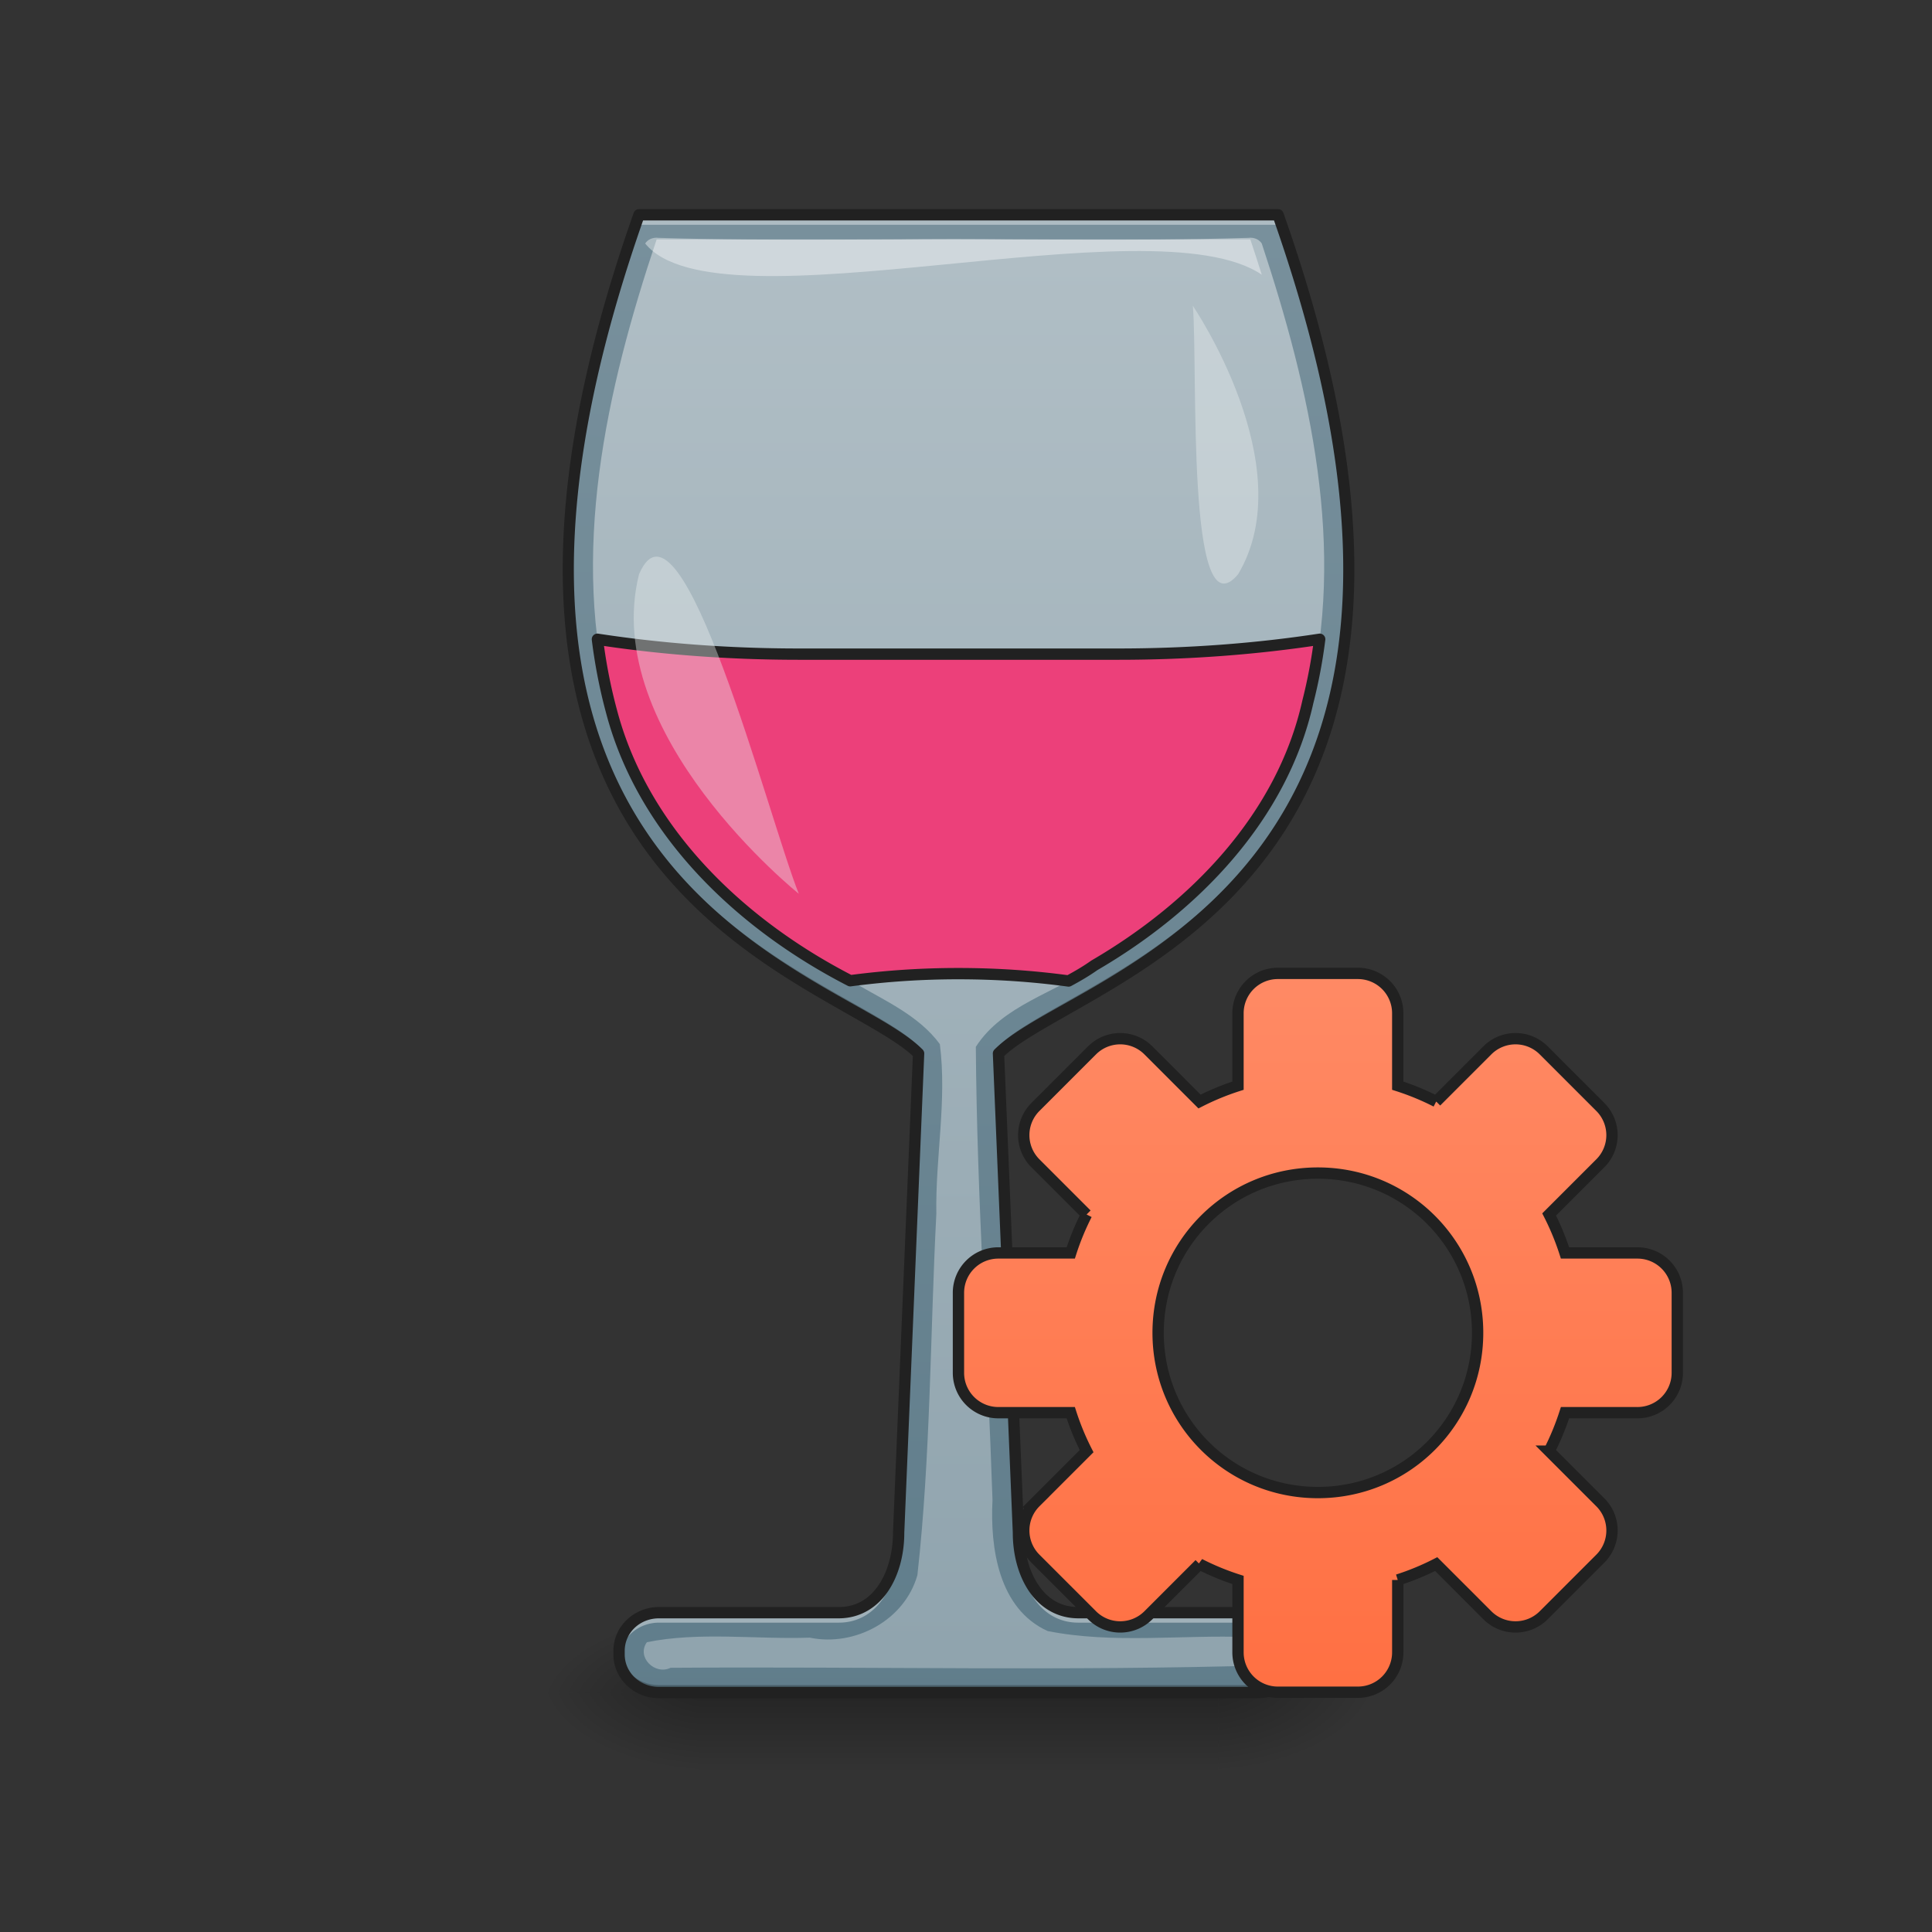 <svg xmlns="http://www.w3.org/2000/svg" width="512pt" height="512pt" viewBox="0 0 512 512"><rect x="0" y="0" width="512" height="512" fill="#333333" stroke="none"/><defs><linearGradient id="a" gradientUnits="userSpaceOnUse" x1="254" y1="233.5" x2="254" y2="254.667" gradientTransform="matrix(1 0 0 1 0 215.02)"><stop offset="0" stop-opacity=".275"/><stop offset="1" stop-opacity="0"/></linearGradient><radialGradient id="b" gradientUnits="userSpaceOnUse" cx="450.909" cy="189.579" fx="450.909" fy="189.579" r="21.167" gradientTransform="matrix(0 -1.25 -2.25 0 744.124 1017.525)"><stop offset="0" stop-opacity=".314"/><stop offset=".222" stop-opacity=".275"/><stop offset="1" stop-opacity="0"/></radialGradient><radialGradient id="c" gradientUnits="userSpaceOnUse" cx="450.909" cy="189.579" fx="450.909" fy="189.579" r="21.167" gradientTransform="matrix(0 1.25 2.25 0 -236.075 -120.44)"><stop offset="0" stop-opacity=".314"/><stop offset=".222" stop-opacity=".275"/><stop offset="1" stop-opacity="0"/></radialGradient><radialGradient id="d" gradientUnits="userSpaceOnUse" cx="450.909" cy="189.579" fx="450.909" fy="189.579" r="21.167" gradientTransform="matrix(0 -1.25 2.25 0 -236.075 1017.525)"><stop offset="0" stop-opacity=".314"/><stop offset=".222" stop-opacity=".275"/><stop offset="1" stop-opacity="0"/></radialGradient><radialGradient id="e" gradientUnits="userSpaceOnUse" cx="450.909" cy="189.579" fx="450.909" fy="189.579" r="21.167" gradientTransform="matrix(0 1.25 -2.25 0 744.123 -120.44)"><stop offset="0" stop-opacity=".314"/><stop offset=".222" stop-opacity=".275"/><stop offset="1" stop-opacity="0"/></radialGradient><linearGradient id="f" gradientUnits="userSpaceOnUse" x1="960" y1="1715.118" x2="960" y2="215.118" gradientTransform="rotate(.158) scale(.265)"><stop offset="0" stop-color="#607d8b"/><stop offset="1" stop-color="#78909c"/></linearGradient><linearGradient id="g" gradientUnits="userSpaceOnUse" x1="254" y1="222.917" x2="254" y2="-147.5" gradientTransform="matrix(1 0 0 1 0 215.02)"><stop offset="0" stop-color="#90a4ae"/><stop offset="1" stop-color="#b0bec5"/></linearGradient><linearGradient id="h" gradientUnits="userSpaceOnUse" x1="254" y1="148.833" x2="254" y2="-41.667" gradientTransform="translate(95.25 82.612)"><stop offset="0" stop-color="#ff7043"/><stop offset="1" stop-color="#ff8a65"/></linearGradient></defs><path d="M185.227 448.543h137.597v21.168H185.227zm0 0" fill="url(#a)"/><path d="M322.824 448.543h42.336v-21.168h-42.336zm0 0" fill="url(#b)"/><path d="M185.227 448.543h-42.34v21.168h42.34zm0 0" fill="url(#c)"/><path d="M185.227 448.543h-42.34v-21.168h42.34zm0 0" fill="url(#d)"/><path d="M322.824 448.543h42.336v21.168h-42.336zm0 0" fill="url(#e)"/><path d="M169.348 56.922c-63.504 179.933 52.922 201.101 74.093 222.27l-5.293 127.015c0 10.582-5.293 21.168-15.878 21.168h-47.63c-5.863 0-10.581 4.508-10.581 10.105v.954c0 5.601 4.718 10.109 10.582 10.109h158.765c5.864 0 10.586-4.508 10.586-10.11v-.953c0-5.597-4.722-10.105-10.586-10.105h-47.629c-10.586 0-15.875-10.586-15.875-21.168l-5.293-127.016c21.168-21.168 137.594-42.336 74.09-222.27zm0 0" fill="url(#f)"/><path d="M169.348 56.922c-13.59 38.508-18.934 69.738-18.739 95.258.18-25.024 5.618-55.426 18.739-92.614h169.351c13.125 37.188 18.559 67.59 18.742 92.614.192-25.52-5.152-56.75-18.742-95.258zm73.984 224.816l-5.184 124.469c0 10.582-5.293 21.168-15.878 21.168h-47.63c-5.863 0-10.581 4.508-10.581 10.105v.954c0 .285.015.566.039.847.445-5.199 4.98-9.261 10.543-9.261h47.629c10.585 0 15.878-10.582 15.878-21.168l5.293-127.012a2.594 2.594 0 0 0-.109-.102zm21.383 0a2.54 2.54 0 0 0-.106.102l5.293 127.012c0 10.586 5.29 21.168 15.875 21.168h47.63c5.566 0 10.097 4.062 10.546 9.261.024-.281.04-.562.04-.847v-.954c0-5.597-4.723-10.105-10.587-10.105h-47.629c-10.586 0-15.875-10.586-15.875-21.168zm0 0" fill="#fff" fill-opacity=".392"/><path d="M150.605 149.93c-.488 95.57 75.829 112.441 92.754 129.187l.082-1.894c-16.656-16.653-92.273-33.313-92.836-127.293zm206.836 0c-.562 93.98-76.18 110.64-92.832 127.293l.079 1.894c16.925-16.746 93.246-33.617 92.753-129.187zm-193.37 287.043c-.008.168-.012.34-.012.507v.954c0 5.601 4.718 10.109 10.582 10.109h158.765c5.864 0 10.586-4.508 10.586-10.11v-.953c0-.168-.004-.34-.015-.507-.274 5.363-4.883 9.601-10.57 9.601H174.64c-5.684 0-10.293-4.238-10.57-9.601zm0 0" fill-opacity=".235"/><path d="M169.348 55.422c-.633 0-1.2.402-1.414 1-31.856 90.258-18.618 141.246 5.527 172.098 12.07 15.425 26.797 25.785 39.766 33.601 12.617 7.602 23.585 12.934 28.683 17.723l-5.262 126.3c0 5.102-1.285 10.133-3.718 13.782-2.434 3.648-5.868 5.949-10.66 5.949h-47.63c-6.632 0-12.085 5.164-12.085 11.605v.954c0 6.445 5.453 11.609 12.086 11.609h158.765c6.633 0 12.086-5.164 12.086-11.61v-.953c0-6.44-5.453-11.605-12.086-11.605h-47.629c-4.793 0-8.226-2.3-10.66-5.95-2.433-3.648-3.715-8.679-3.715-13.718l-5.265-126.363c5.097-4.79 16.07-10.121 28.683-17.723 12.973-7.816 27.696-18.176 39.77-33.601 24.14-30.852 37.379-81.84 5.523-172.098a1.5 1.5 0 0 0-1.414-1zm1.074 3h167.203c31.195 89.039 18 138.351-5.398 168.246-11.747 15.008-26.13 25.152-38.954 32.883-12.828 7.73-24.035 12.89-29.726 18.582a1.503 1.503 0 0 0-.438 1.12l5.293 127.017-.004-.063c0 5.54 1.364 11.094 4.223 15.383 2.86 4.289 7.363 7.285 13.156 7.285h47.63c5.093 0 9.085 3.852 9.085 8.605v.954c0 4.757-3.992 8.609-9.086 8.609H174.641c-5.094 0-9.082-3.852-9.082-8.61v-.953c0-4.753 3.988-8.605 9.082-8.605h47.629c5.792 0 10.296-2.996 13.156-7.285 2.86-4.29 4.222-9.844 4.222-15.383l-.003.063 5.292-127.016c.02-.418-.14-.824-.437-1.121-5.691-5.692-16.895-10.852-29.723-18.582s-27.21-17.875-38.953-32.883c-23.398-29.895-36.597-79.207-5.402-168.246zm0 0" fill="#212121"/><path d="M330.828 63.031c-31.375.985-62.926.137-94.371.422h-62.445c-13.352 39.852-23.211 83.457-11.969 125.024 8.539 32.539 35.16 57.285 64.469 72.035 7.918 4.644 17.015 8.64 22.558 16.191 1.918 15.008-1.199 29.961-.933 44.992-1.64 31.89-1.485 63.996-5.016 95.72-3.363 11.972-16.578 19.054-28.512 16.581-14.3.488-29.254-1.617-43.18 1.203-2.84 3.992 2.153 8.809 6.278 6.781 52.738-.359 105.668.907 158.285-.664 3.742-3.3-.746-9.609-5.21-7.468-17.673-.668-35.727 1.84-53.137-1.602-13.008-5.883-15.282-22.035-14.622-34.742-1.328-40.016-4.132-80.11-4.418-120.086 7.141-11.117 21.07-14.25 31.387-21.582 26.317-15.328 49.785-39.195 56.613-69.895 10.305-40.437.563-82.707-12.222-121.41-.758-1.187-2.2-1.668-3.555-1.5zm0 0" fill="url(#g)"/><path d="M349.731 169.41c-16.664 2.551-34.625 3.942-53.367 3.942h-84.676c-18.742 0-36.7-1.39-53.367-3.942.796 6.391 2.015 12.75 3.722 19.067 8.426 32.101 34.446 56.613 63.285 71.43a217.106 217.106 0 0 1 28.696-1.883c10.039 0 19.797.676 29.152 1.95 2.364-1.274 4.668-2.61 6.817-4.138 26.316-15.328 49.785-39.195 56.613-69.894a135.454 135.454 0 0 0 3.125-16.532zm0 0" fill="#ec407a" stroke-width="3" stroke-linecap="square" stroke-linejoin="round" stroke="#212121"/><path d="M211.688 236.855s-52.922-42.335-42.34-84.675c11.152-26.032 34.328 64.644 42.34 84.675zm0 0" fill="#eceff1" fill-opacity=".392"/><path d="M174.023 62.996c.172 0 .34.012.512.035 31.375.985 62.926.137 94.371.422h62.446c1.035 3.09 2.046 6.211 3.03 9.344C305.38 53.063 190.188 88.383 170.98 64.53c.66-1.039 1.848-1.535 3.043-1.535zm0 0" fill="#fff" fill-opacity=".392"/><path d="M316.117 81.047s29.035 42.539 11.996 71.133c-13.843 16.562-10.613-54.746-11.996-71.133zm0 0" fill="#eceff1" fill-opacity=".392"/><path d="M338.667 42.94a10.56 10.56 0 0 0-10.585 10.581v19.174a68.372 68.372 0 0 0-10.19 4.199L304.35 63.352a10.564 10.564 0 0 0-14.967 0L274.415 78.32a10.557 10.557 0 0 0 0 14.967l13.542 13.542a68.418 68.418 0 0 0-4.199 10.194h-19.174A10.56 10.56 0 0 0 254 127.604v21.166a10.561 10.561 0 0 0 10.585 10.585h19.174a68.59 68.59 0 0 0 4.199 10.194l-13.542 13.542a10.557 10.557 0 0 0 0 14.967l14.968 14.968a10.564 10.564 0 0 0 14.967 0l13.542-13.546a67.976 67.976 0 0 0 10.19 4.203v19.174a10.56 10.56 0 0 0 10.585 10.58h21.166a10.56 10.56 0 0 0 10.585-10.58v-19.174a67.976 67.976 0 0 0 10.19-4.203l13.542 13.546a10.564 10.564 0 0 0 14.967 0l14.968-14.968a10.557 10.557 0 0 0 0-14.967l-13.542-13.542a69.026 69.026 0 0 0 4.203-10.194h19.17A10.561 10.561 0 0 0 444.5 148.77v-21.166a10.56 10.56 0 0 0-10.585-10.581h-19.17a68.852 68.852 0 0 0-4.203-10.194l13.542-13.542a10.557 10.557 0 0 0 0-14.967l-14.968-14.968a10.564 10.564 0 0 0-14.967 0l-13.542 13.542a68.372 68.372 0 0 0-10.19-4.199V53.521a10.56 10.56 0 0 0-10.585-10.58zm10.585 52.917c23.45 0 42.332 18.877 42.332 42.332 0 23.45-18.881 42.332-42.332 42.332-23.455 0-42.336-18.881-42.336-42.332 0-23.455 18.881-42.332 42.336-42.332zm0 0" transform="matrix(1 0 0 1 0 215.02)" fill="url(#h)" stroke-width="3" stroke-linecap="round" stroke="#212121"/></svg>